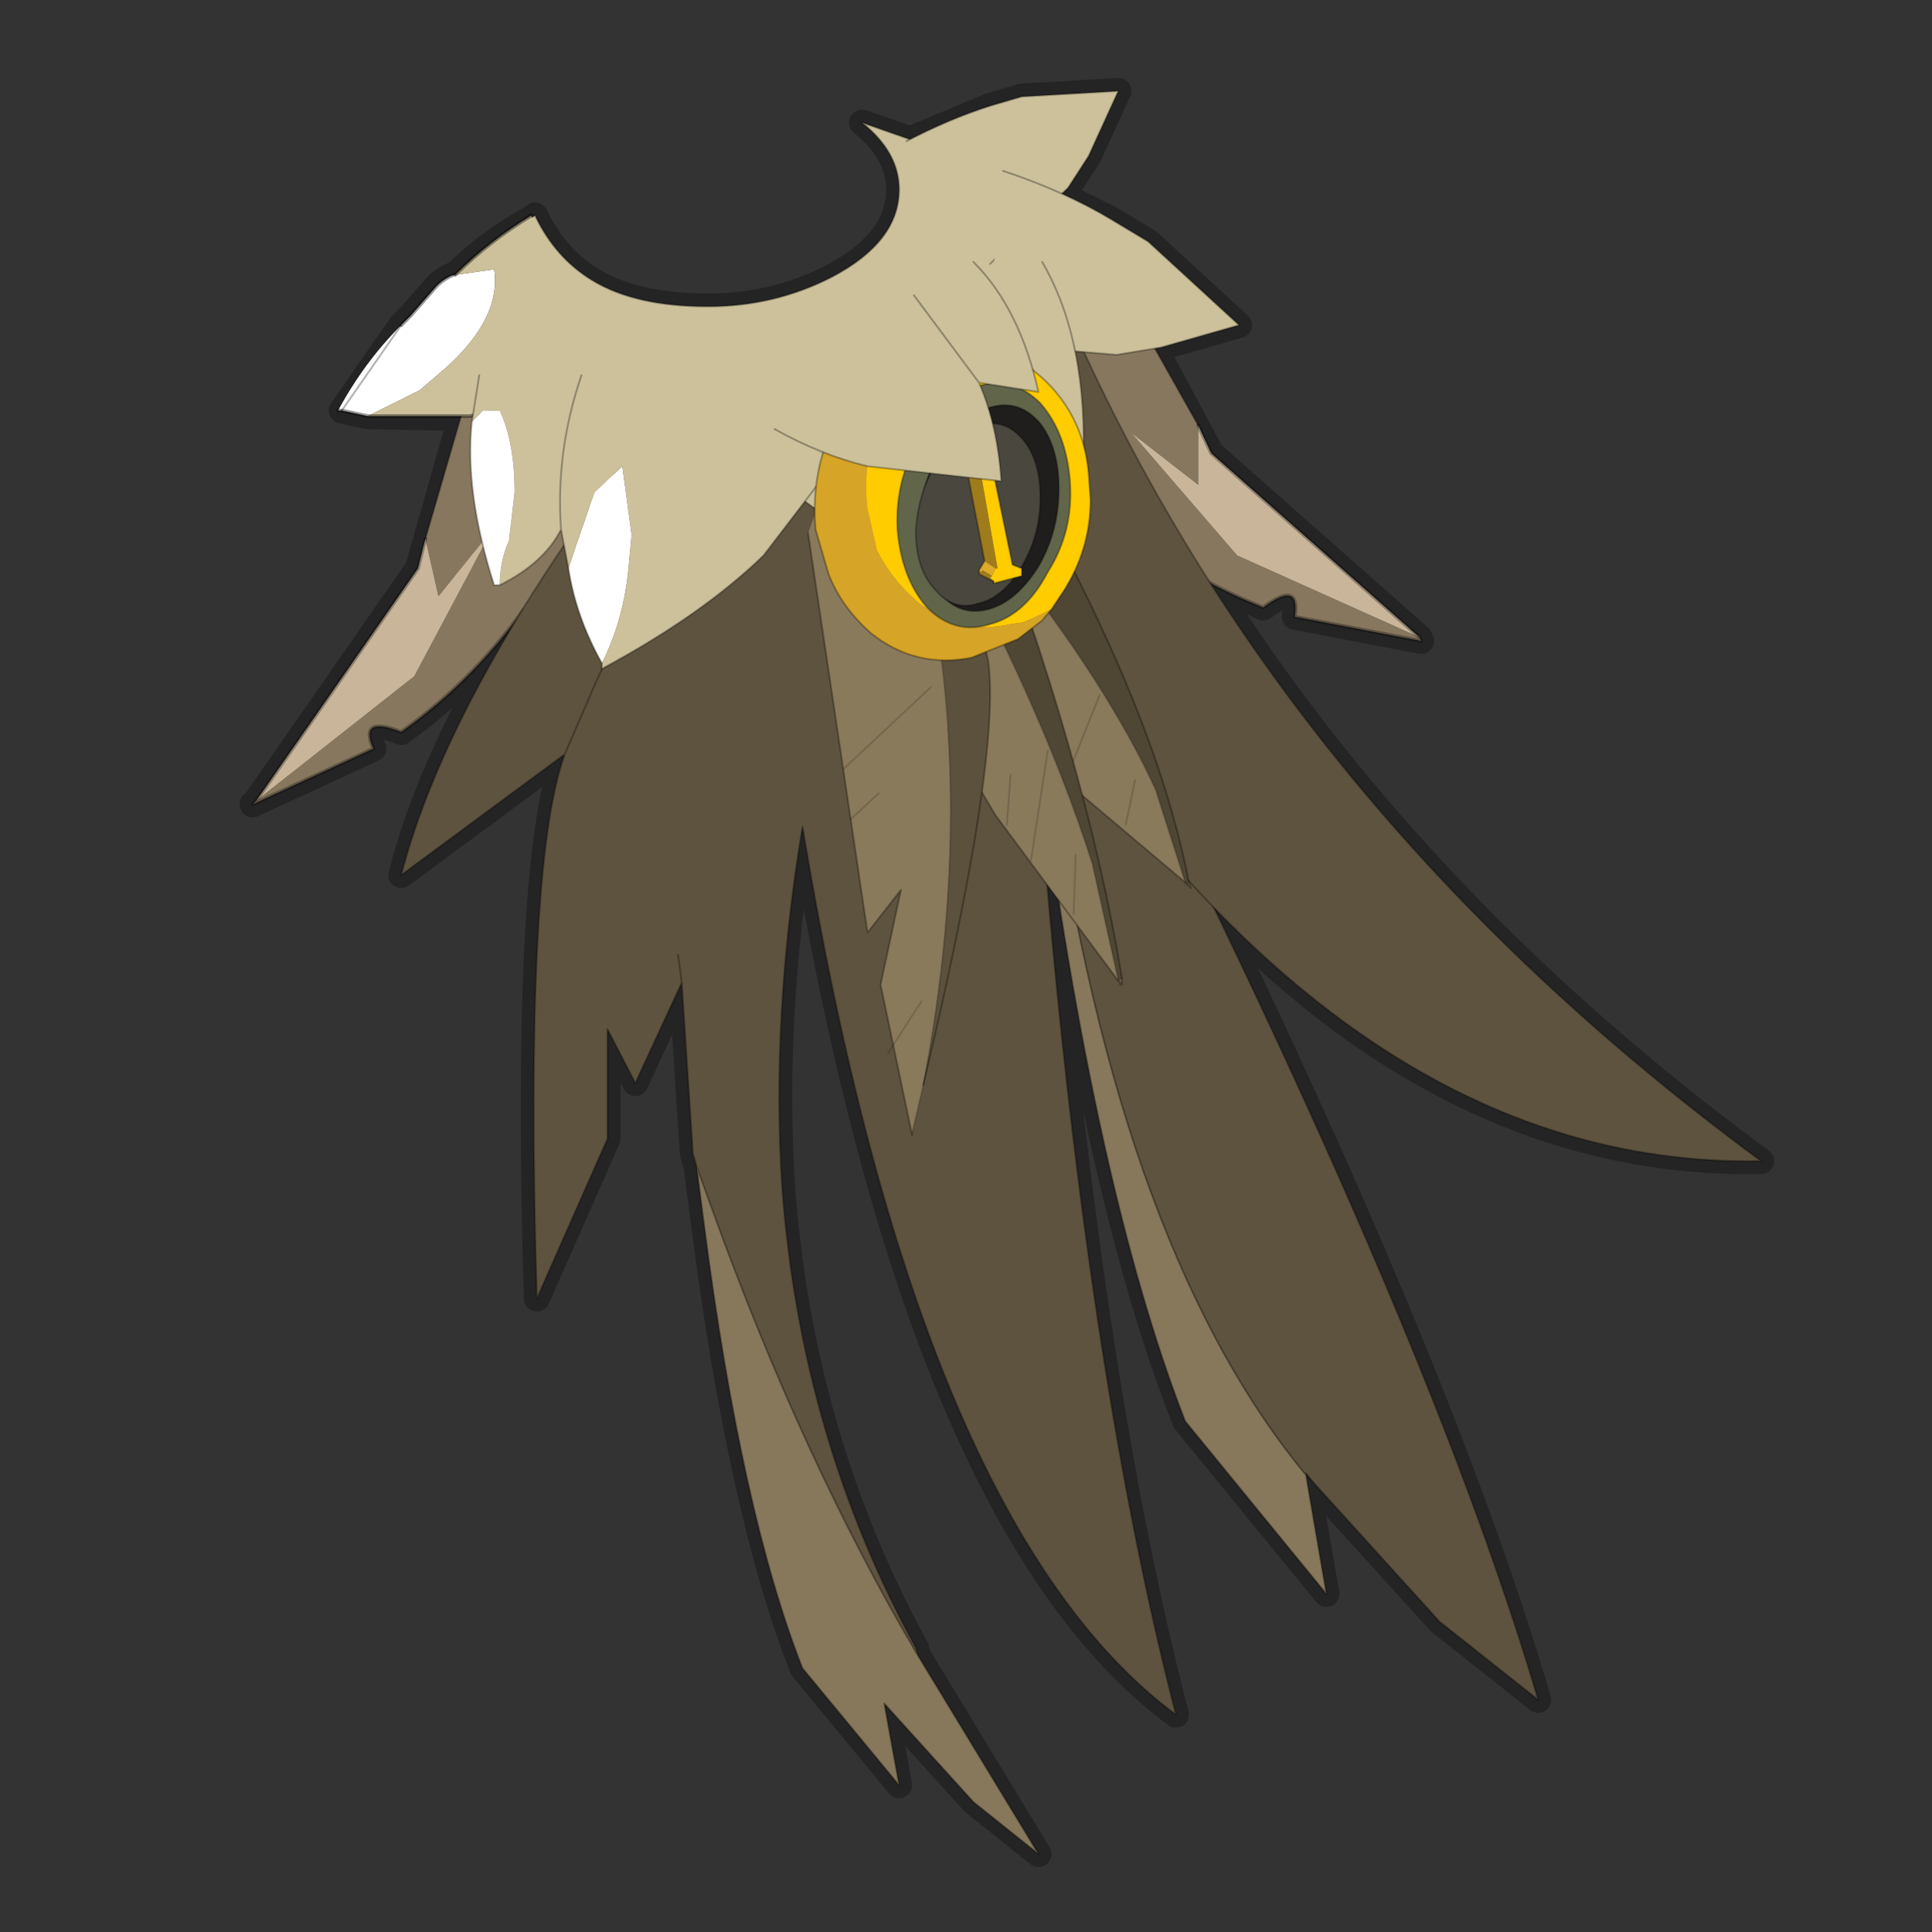 <?xml version="1.0" encoding="UTF-8" standalone="no"?>
<svg xmlns:xlink="http://www.w3.org/1999/xlink" height="520.0px" width="520.0px" xmlns="http://www.w3.org/2000/svg">
  <rect width="100%" height="100%" fill="#333333" stroke="none"/>
  <g transform="matrix(10.0, 0.0, 0.0, 10.0, 0.0, 0.0)">
    <use height="52.0" transform="matrix(1.0, 0.0, 0.0, 1.0, 0.0, 0.0)" width="52.0" xlink:href="#shape0"/>
  </g>
  <defs>
    <g id="shape0" transform="matrix(1.0, 0.0, 0.0, 1.0, 0.0, 0.0)">
      <path d="M52.0 0.0 L52.0 52.0 0.0 52.0 0.0 0.0 52.0 0.0" fill="#33cc33" fill-opacity="0.0" fill-rule="evenodd" stroke="none"/>
      <path d="M27.0 4.6 L28.6 5.25 28.75 5.05 29.3 4.2 30.1 2.45 27.5 2.6 26.65 2.85 24.5 3.75 23.2 3.3 Q24.2 4.1 24.2 5.1 24.2 6.5 22.4 7.45 20.85 8.25 19.05 8.25 17.1 8.25 15.95 7.55 14.95 6.95 14.4 5.8 L14.35 5.85 Q13.15 6.5 12.25 7.4 L12.2 7.4 Q11.95 7.5 11.75 7.7 L11.05 8.5 10.8 8.75 9.2 11.05 9.9 11.2 12.4 11.25 12.65 11.2 12.75 11.2 Q12.75 10.6 12.9 10.1 M29.2 12.0 L29.3 12.75 29.35 13.45 28.9 15.4 Q31.3 20.05 32.0 23.7 L32.7 24.45 Q39.4 31.4 47.4 31.25 38.15 24.45 32.6 15.7 30.7 12.75 29.2 9.55 L28.95 9.55 29.2 12.0 Q28.85 10.8 27.85 10.0 27.1 9.35 26.3 9.3 L26.1 9.25 25.15 9.35 24.7 9.4 Q24.5 9.45 24.25 9.6 L23.5 10.1 22.65 11.05 Q22.05 12.1 21.95 13.3 L21.95 13.7 21.95 14.05 21.95 14.25 21.95 14.3 22.3 15.45 Q22.65 16.35 23.45 17.05 24.3 17.75 25.35 17.8 L26.15 17.7 26.55 17.6 27.05 17.4 27.4 17.2 27.8 16.95 28.05 16.7 28.25 16.5 28.3 16.4 28.6 15.95 28.9 15.4 M28.6 5.25 L29.9 5.9 30.9 6.5 33.35 8.75 31.25 9.35 31.1 9.4 32.6 12.2 38.2 17.15 38.25 17.25 34.85 16.6 Q35.0 15.6 34.0 16.35 L32.6 15.7 M29.2 9.55 L30.05 9.55 31.1 9.4 M26.2 7.05 L26.5 7.4 M25.7 12.1 L25.7 11.95 26.45 11.7 26.75 11.95 26.8 12.1 26.65 12.3 27.25 15.2 27.5 15.3 27.5 15.25 Q28.0 14.4 28.0 13.4 28.0 12.4 27.55 11.85 27.05 11.25 26.4 11.45 25.7 11.6 25.2 12.45 L24.95 13.05 24.65 14.3 Q24.65 15.3 25.15 15.85 L25.5 16.15 26.3 16.25 Q26.85 16.15 27.3 15.55 L26.75 15.65 26.35 15.45 26.35 15.35 26.5 15.1 25.95 12.25 25.75 12.15 25.7 12.1 M24.95 13.05 L25.35 12.1 Q25.9 11.15 26.7 10.95 27.45 10.75 28.0 11.4 28.5 12.05 28.5 13.15 28.5 14.3 27.95 15.25 27.35 16.2 26.6 16.4 25.95 16.55 25.5 16.15 M26.3 9.3 L25.4 7.65 M27.3 15.55 L27.5 15.5 27.5 15.3 M25.35 17.8 L25.55 19.7 Q25.8 24.25 24.85 29.2 L26.45 21.35 26.65 19.1 26.6 17.8 26.55 17.6 M15.65 10.1 L15.55 10.5 15.45 10.75 Q14.95 12.45 15.1 14.25 L15.2 14.65 15.3 15.3 Q15.5 16.6 16.2 17.85 L16.2 18.0 Q18.9 16.55 20.55 14.95 L21.75 13.6 21.95 13.3 M21.95 13.7 L21.75 13.6 M25.05 18.5 L22.7 20.7 22.9 22.05 23.65 21.35 M27.85 20.15 L28.05 19.55 27.05 17.4 M28.15 19.1 L28.05 19.55 28.3 20.2 28.6 20.95 28.6 21.0 28.9 20.5 27.8 16.95 M26.45 21.35 L26.8 21.95 27.05 22.25 27.2 20.85 M27.05 22.25 L27.75 23.2 28.3 20.2 M27.75 23.2 L28.2 23.8 28.5 24.25 28.85 24.65 28.95 23.0 M22.7 20.7 L21.95 14.3 M28.6 21.0 L29.4 23.25 30.1 26.4 30.15 26.45 30.15 26.5 30.2 26.5 30.2 26.35 29.15 21.4 28.9 20.5 29.7 18.65 28.25 16.5 M28.85 24.65 L29.0 24.9 30.1 26.4 M32.0 23.7 L32.0 23.75 32.05 23.9 31.95 23.8 31.9 23.8 31.9 23.75 30.25 22.3 29.15 21.4 M29.7 18.65 L31.1 21.25 31.9 23.75 31.95 23.8 M30.25 22.3 L30.55 21.0 M28.05 7.05 Q28.7 8.15 28.95 9.55 M24.85 29.2 L24.55 30.5 24.55 30.55 24.1 28.3 24.05 28.15 23.7 26.5 24.25 23.95 23.35 25.1 22.9 22.05 M24.05 28.15 L24.8 26.95 M28.2 23.8 Q29.35 37.3 31.65 46.15 24.7 41.0 21.6 22.25 20.75 27.35 21.05 31.95 21.55 38.7 24.65 44.35 L24.7 44.55 27.95 49.9 26.2 48.5 23.8 45.85 24.2 48.05 21.6 44.9 Q19.95 40.7 18.95 32.95 L18.75 31.4 18.65 31.05 18.35 26.45 17.1 29.15 16.35 27.7 16.35 30.65 14.45 34.95 Q14.1 23.35 15.2 20.3 L10.8 23.55 Q11.6 20.45 13.9 16.7 12.55 18.45 10.8 19.7 9.65 19.25 10.05 20.15 L6.8 21.65 6.9 21.55 11.25 15.3 12.4 11.25 M18.75 31.4 L19.15 32.5 Q21.6 39.3 24.7 44.55 M35.15 39.7 L35.35 39.9 35.15 39.65 35.15 39.7 Q30.95 34.65 29.0 24.9 M32.7 24.45 Q38.95 37.4 41.4 45.75 L38.75 43.65 35.35 39.9 M35.15 39.7 L35.7 42.9 31.9 38.25 Q29.85 33.05 28.5 24.25 M12.75 11.2 L12.7 11.35 Q12.55 12.8 13.0 14.6 L13.0 14.75 13.3 15.75 13.45 15.75 Q14.65 15.15 15.1 14.25 M15.2 20.3 L16.0 18.45 16.2 18.0 M13.9 16.7 L15.2 14.65 M18.35 26.45 L18.25 25.7" fill="none" stroke="#000000" stroke-linecap="round" stroke-linejoin="round" stroke-opacity="0.302" stroke-width="0.7"/>
      <path d="M35.15 39.7 L35.7 42.9 31.9 38.25 Q29.45 31.95 27.95 20.4 L28.15 19.7 Q29.9 33.35 35.15 39.7" fill="#87785b" fill-rule="evenodd" stroke="none"/>
      <path d="M28.15 19.7 L29.2 17.45 Q38.3 35.25 41.4 45.75 L38.75 43.65 35.35 39.9 35.15 39.65 35.15 39.7 Q29.9 33.35 28.15 19.7" fill="#5e533f" fill-rule="evenodd" stroke="none"/>
      <path d="M29.2 17.45 Q38.3 35.25 41.4 45.75 L38.75 43.65 35.35 39.9 35.15 39.7 35.7 42.9 31.9 38.25 Q29.45 31.95 27.95 20.4 M28.15 19.7 Q29.9 33.35 35.15 39.7 L35.15 39.65 35.35 39.9" fill="none" stroke="#000000" stroke-linecap="round" stroke-linejoin="round" stroke-opacity="0.302" stroke-width="0.05"/>
      <path d="M30.25 7.9 L27.95 7.0 24.1 8.0 24.55 9.85 Q26.45 10.7 25.6 11.8 L28.4 15.0 26.7 11.4 26.95 10.6 27.35 11.1 Q26.55 11.35 30.05 14.0 31.85 15.5 34.0 16.35 35.0 15.6 34.85 16.6 L38.25 17.25 38.2 17.15 33.3 14.95 30.45 11.65 32.25 13.05 32.25 11.45 30.25 7.9 M29.8 11.6 L29.85 11.55 30.05 11.65 29.8 11.6" fill="#87775e" fill-rule="evenodd" stroke="none"/>
      <path d="M32.25 11.45 L32.25 13.05 30.45 11.65 33.3 14.95 38.2 17.15 32.6 12.2 32.25 11.45 M30.05 14.0 Q26.55 11.35 27.35 11.1 L26.95 10.6 26.7 11.4 28.4 15.0 30.5 17.1 30.4 16.6 30.05 14.0 M29.8 11.6 L30.05 11.65 29.85 11.55 29.8 11.6 M29.2 14.85 L30.4 16.6 29.2 14.85" fill="#c9b69a" fill-rule="evenodd" stroke="none"/>
      <path d="M30.25 7.9 L32.25 11.45 M30.4 16.6 L29.2 14.85" fill="none" stroke="#000000" stroke-linecap="round" stroke-linejoin="round" stroke-opacity="0.302" stroke-width="0.05"/>
      <path d="M27.95 7.0 L30.25 7.9 M38.2 17.15 L38.25 17.25 34.85 16.6 Q35.0 15.6 34.0 16.35 31.85 15.5 30.05 14.0 M28.4 15.0 L25.6 11.8 Q26.45 10.7 24.55 9.85 L24.1 8.0 M38.2 17.15 L32.6 12.2 32.25 11.45 M28.4 15.0 L30.5 17.1 30.4 16.6 30.05 14.0" fill="none" stroke="#000000" stroke-linecap="round" stroke-linejoin="round" stroke-opacity="0.302" stroke-width="0.1"/>
      <path d="M16.0 16.95 L16.85 13.0 16.45 12.3 16.15 12.9 Q16.95 12.95 14.1 16.4 12.7 18.35 10.8 19.7 9.65 19.25 10.05 20.15 L6.8 21.65 6.9 21.55 11.15 18.2 13.25 14.25 11.8 16.05 11.45 14.5 12.6 10.55 14.7 9.1 18.7 9.1 18.6 10.95 Q16.95 12.3 18.0 13.1 L16.0 16.95 M13.85 14.05 L13.8 14.0 13.65 14.15 13.85 14.05" fill="#87775e" fill-rule="evenodd" stroke="none"/>
      <path d="M14.1 16.4 Q16.95 12.95 16.15 12.9 L16.45 12.3 16.85 13.0 16.0 16.95 14.4 19.5 14.4 19.0 14.1 16.4 M11.45 14.5 L11.8 16.05 13.25 14.25 11.15 18.2 6.9 21.55 11.25 15.3 11.45 14.5 M15.15 17.0 L14.4 19.0 15.15 17.0 M13.85 14.05 L13.65 14.15 13.8 14.0 13.85 14.05" fill="#c9b69a" fill-rule="evenodd" stroke="none"/>
      <path d="M12.6 10.55 L11.45 14.5 M14.4 19.0 L15.15 17.0" fill="none" stroke="#000000" stroke-linecap="round" stroke-linejoin="round" stroke-opacity="0.302" stroke-width="0.05"/>
      <path d="M16.0 16.95 L18.0 13.1 Q16.95 12.3 18.6 10.95 L18.7 9.1 M14.7 9.1 L12.6 10.55 M6.9 21.55 L6.8 21.65 10.05 20.15 Q9.65 19.25 10.8 19.7 12.7 18.35 14.1 16.4 L14.4 19.0 M6.9 21.55 L11.25 15.3 11.45 14.5 M16.0 16.95 L14.4 19.5 14.4 19.0" fill="none" stroke="#000000" stroke-linecap="round" stroke-linejoin="round" stroke-opacity="0.302" stroke-width="0.1"/>
      <path d="M18.15 13.7 L16.0 18.45 15.2 20.3 16.0 18.45 18.15 13.7 M18.25 25.7 L18.35 26.45 18.25 25.7 M18.75 31.4 L18.65 31.05 18.35 26.45 17.1 29.15 16.35 27.7 16.35 30.65 14.45 34.95 Q14.1 23.35 15.2 20.3 L10.8 23.55 Q12.0 18.9 16.65 12.6 L27.2 5.6 28.0 6.7 28.05 6.85 Q33.75 21.2 47.4 31.25 36.4 31.45 27.75 18.15 28.9 35.5 31.65 46.15 24.7 41.0 21.6 22.25 20.75 27.35 21.05 31.95 21.55 38.7 24.65 44.35 L24.7 44.55 Q21.6 39.3 19.15 32.5 L18.75 31.4" fill="#5e533f" fill-rule="evenodd" stroke="none"/>
      <path d="M24.7 44.55 L27.95 49.9 26.2 48.5 23.8 45.85 24.2 48.05 21.6 44.9 Q19.95 40.7 18.95 32.95 L18.75 31.4 19.15 32.5 Q21.6 39.3 24.7 44.55" fill="#87785b" fill-rule="evenodd" stroke="none"/>
      <path d="M18.35 26.45 L18.25 25.7 M15.2 20.3 L16.0 18.45 18.15 13.7 M18.75 31.4 L18.65 31.05 18.35 26.45 17.1 29.15 16.35 27.7 16.35 30.65 14.45 34.95 Q14.1 23.35 15.2 20.3 L10.8 23.55 Q12.0 18.9 16.65 12.6 L27.2 5.6 28.0 6.7 28.05 6.85 Q33.75 21.2 47.4 31.25 36.4 31.45 27.75 18.15 28.9 35.5 31.65 46.15 24.7 41.0 21.6 22.25 20.75 27.35 21.05 31.95 21.55 38.7 24.65 44.35 L24.7 44.55 27.95 49.9 26.2 48.5 23.8 45.85 24.2 48.05 21.6 44.9 Q19.95 40.7 18.95 32.95 L18.75 31.4 19.15 32.5 Q21.6 39.3 24.7 44.55" fill="none" stroke="#000000" stroke-linecap="round" stroke-linejoin="round" stroke-opacity="0.302" stroke-width="0.05"/>
      <path d="M13.9 6.75 Q14.0 6.0 14.4 5.8 14.95 6.95 15.95 7.55 17.1 8.25 19.05 8.25 20.85 8.25 22.4 7.45 24.2 6.5 24.2 5.1 24.2 4.1 23.2 3.3 L25.2 4.0 27.2 4.9 Q28.95 5.9 28.95 6.75 28.95 8.0 24.6 9.95 20.55 11.75 19.3 11.75 16.75 11.75 15.3 10.6 13.85 9.45 13.85 7.6 L13.9 6.75" fill="#ccc19b" fill-rule="evenodd" stroke="none"/>
      <path d="M13.9 6.75 L13.85 7.6 Q13.85 9.45 15.3 10.6 16.75 11.75 19.3 11.75 20.55 11.75 24.6 9.95 28.95 8.0 28.95 6.75 28.95 5.9 27.2 4.9 L25.2 4.0 23.2 3.3 Q24.2 4.1 24.2 5.1 24.2 6.5 22.4 7.45 20.85 8.25 19.05 8.25 17.1 8.25 15.95 7.55 14.95 6.95 14.4 5.8 14.0 6.0 13.9 6.75 Z" fill="none" stroke="#000000" stroke-linecap="round" stroke-linejoin="round" stroke-opacity="0.302" stroke-width="0.05"/>
      <path d="M24.4 3.8 L26.65 7.1 28.75 5.05 29.3 4.2 30.1 2.45 27.5 2.6 26.65 2.85 Q25.55 3.2 24.4 3.8" fill="#ccc19b" fill-rule="evenodd" stroke="none"/>
      <path d="M26.65 7.1 L28.75 5.05 29.3 4.2 30.1 2.45 27.5 2.6 26.65 2.85 Q25.55 3.2 24.4 3.8" fill="none" stroke="#000000" stroke-linecap="round" stroke-linejoin="round" stroke-opacity="0.302" stroke-width="0.05"/>
      <path d="M26.55 9.25 L30.05 9.55 31.25 9.35 33.35 8.75 30.9 6.5 29.9 5.9 Q28.65 5.15 27.0 4.6 L26.55 9.25" fill="#ccc19b" fill-rule="evenodd" stroke="none"/>
      <path d="M26.55 9.25 L30.05 9.55 31.25 9.35 33.35 8.75 30.9 6.5 29.9 5.9 Q28.65 5.15 27.0 4.6" fill="none" stroke="#000000" stroke-linecap="round" stroke-linejoin="round" stroke-opacity="0.302" stroke-width="0.05"/>
      <path d="M18.7 11.35 L24.55 8.25 25.4 7.65 28.05 7.05 Q29.3 9.2 29.15 12.6 27.65 12.5 27.0 11.65 27.35 13.5 26.85 15.65 23.95 14.8 21.95 13.7 L18.7 11.35 M27.0 11.65 Q26.6 9.55 25.4 7.65 26.6 9.55 27.0 11.65" fill="#ccc19b" fill-rule="evenodd" stroke="none"/>
      <path d="M28.05 7.05 Q29.3 9.2 29.15 12.6 27.65 12.5 27.0 11.65 27.35 13.5 26.85 15.65 23.95 14.8 21.95 13.7 L18.7 11.35 M25.4 7.65 Q26.6 9.55 27.0 11.65" fill="none" stroke="#000000" stroke-linecap="round" stroke-linejoin="round" stroke-opacity="0.302" stroke-width="0.05"/>
      <path d="M12.25 7.4 L13.3 7.25 Q13.5 8.55 12.0 9.9 L11.3 10.5 9.9 11.2 9.2 11.05 10.8 8.75 9.2 11.05 9.1 11.05 Q9.8 9.75 10.8 8.75 L11.05 8.5 11.75 7.7 Q11.95 7.5 12.2 7.4 L12.25 7.4" fill="#ffffff" fill-rule="evenodd" stroke="none"/>
      <path d="M9.9 11.2 L11.3 10.5 12.0 9.9 Q13.5 8.55 13.3 7.25 L12.25 7.4 Q13.15 6.5 14.3 5.8 L16.0 10.3 12.65 11.2 9.9 11.2" fill="#ccc19b" fill-rule="evenodd" stroke="none"/>
      <path d="M12.25 7.4 L12.2 7.4 M10.8 8.75 L9.2 11.05" fill="none" stroke="#000000" stroke-linecap="round" stroke-linejoin="round" stroke-opacity="0.302" stroke-width="0.05"/>
      <path d="M9.9 11.2 L12.65 11.2 16.0 10.3 M14.3 5.8 Q13.15 6.5 12.25 7.4 M12.2 7.4 Q11.95 7.5 11.75 7.7 L11.05 8.5 10.8 8.75 M9.2 11.05 L9.9 11.2 M9.2 11.05 L9.1 11.05" fill="none" stroke="#000000" stroke-linecap="round" stroke-linejoin="round" stroke-opacity="0.4" stroke-width="0.1"/>
      <path d="M12.7 11.35 L13.0 11.05 13.45 11.05 Q13.85 11.9 13.85 13.25 L13.7 14.55 Q13.45 15.1 13.45 15.75 L13.3 15.75 Q12.5 13.25 12.7 11.35 M15.3 15.3 L15.5 14.7 16.0 13.25 16.75 12.55 17.0 14.4 16.9 15.45 Q16.75 16.75 16.2 17.85 15.5 16.6 15.3 15.3" fill="#ffffff" fill-rule="evenodd" stroke="none"/>
      <path d="M12.7 11.35 L12.9 10.1 15.65 10.1 Q14.95 12.15 15.1 14.25 14.95 12.15 15.65 10.1 L23.0 11.75 20.55 14.95 Q18.9 16.55 16.2 18.0 L16.2 17.85 Q16.75 16.75 16.9 15.45 L17.0 14.4 16.75 12.55 16.0 13.25 15.5 14.7 15.3 15.3 15.1 14.25 Q14.65 15.15 13.45 15.75 13.45 15.1 13.7 14.55 L13.85 13.25 Q13.85 11.9 13.45 11.05 L13.0 11.05 12.7 11.35" fill="#ccc19b" fill-rule="evenodd" stroke="none"/>
      <path d="M12.9 10.1 L12.7 11.35 Q12.5 13.25 13.3 15.75 L13.45 15.75 Q14.65 15.15 15.1 14.25 14.95 12.15 15.65 10.1 M15.1 14.25 L15.3 15.3 Q15.5 16.6 16.2 17.85 L16.2 18.0 Q18.9 16.55 20.55 14.95 L23.0 11.75" fill="none" stroke="#000000" stroke-linecap="round" stroke-linejoin="round" stroke-opacity="0.302" stroke-width="0.05"/>
      <path d="M32.0 23.75 L32.05 23.9 31.95 23.8 31.9 23.8 31.95 23.8 32.0 23.75" fill="#6e624a" fill-rule="evenodd" stroke="none"/>
      <path d="M25.15 12.6 L26.55 11.25 27.55 12.85 Q31.1 19.1 32.0 23.75 L31.95 23.8 31.9 23.75 31.1 21.25 Q29.45 17.65 25.4 12.95 L25.15 12.6" fill="#4f4634" fill-rule="evenodd" stroke="none"/>
      <path d="M31.9 23.8 L31.9 23.75 27.4 19.95 Q25.4 17.75 24.3 15.9 L24.25 15.75 Q23.25 13.85 24.95 12.8 L25.15 12.6 25.4 12.95 Q29.45 17.65 31.1 21.25 L31.9 23.75 31.95 23.8 31.9 23.8" fill="#8a7a5c" fill-rule="evenodd" stroke="none"/>
      <path d="M26.55 11.25 L27.55 12.85 Q31.1 19.1 32.0 23.75 L32.05 23.9 31.95 23.8 M31.9 23.75 L27.4 19.95 Q25.4 17.75 24.3 15.9 L24.25 15.75 Q23.25 13.85 24.95 12.8 M31.9 23.75 L31.95 23.8" fill="none" stroke="#000000" stroke-linecap="round" stroke-linejoin="round" stroke-opacity="0.302" stroke-width="0.05"/>
      <path d="M25.15 12.6 L26.55 11.25 M24.95 12.8 L25.15 12.6" fill="none" stroke="#000000" stroke-linecap="round" stroke-linejoin="round" stroke-opacity="0.302" stroke-width="0.05"/>
      <path d="M31.95 23.8 L31.9 23.8 31.9 23.75 M25.15 12.6 L25.4 12.95 Q29.45 17.65 31.1 21.25 L31.9 23.75" fill="none" stroke="#000000" stroke-linecap="round" stroke-linejoin="round" stroke-opacity="0.153" stroke-width="0.05"/>
      <path d="M30.3 22.2 L30.55 21.0" fill="none" stroke="#000000" stroke-linecap="round" stroke-linejoin="round" stroke-opacity="0.153" stroke-width="0.05"/>
      <path d="M28.7 20.95 L29.6 18.7" fill="none" stroke="#000000" stroke-linecap="round" stroke-linejoin="round" stroke-opacity="0.153" stroke-width="0.05"/>
      <path d="M27.85 20.15 L28.15 19.1" fill="none" stroke="#000000" stroke-linecap="round" stroke-linejoin="round" stroke-opacity="0.153" stroke-width="0.05"/>
      <path d="M30.2 26.35 L30.2 26.5 30.15 26.5 30.15 26.45 30.1 26.4 30.2 26.35" fill="#6e624a" fill-rule="evenodd" stroke="none"/>
      <path d="M30.1 26.4 L29.4 23.25 Q28.0 18.85 24.9 13.25 L24.7 12.9 25.55 11.0 26.35 12.9 Q29.25 20.5 30.2 26.35 L30.1 26.4" fill="#4f4634" fill-rule="evenodd" stroke="none"/>
      <path d="M30.1 26.4 L26.8 21.95 Q25.25 19.4 24.4 17.2 L24.35 17.0 Q23.55 14.6 24.6 13.15 L24.7 12.9 24.9 13.25 Q28.0 18.85 29.4 23.25 L30.1 26.4" fill="#8a7a5c" fill-rule="evenodd" stroke="none"/>
      <path d="M24.6 13.15 Q23.55 14.6 24.35 17.0 L24.4 17.2 Q25.25 19.4 26.8 21.95 L30.1 26.4 M30.2 26.35 Q29.25 20.5 26.35 12.9 L25.55 11.0 M30.15 26.45 L30.15 26.5 30.2 26.5 30.2 26.35" fill="none" stroke="#000000" stroke-linecap="round" stroke-linejoin="round" stroke-opacity="0.302" stroke-width="0.05"/>
      <path d="M24.7 12.9 L24.6 13.15 M25.55 11.0 L24.7 12.9" fill="none" stroke="#000000" stroke-linecap="round" stroke-linejoin="round" stroke-opacity="0.302" stroke-width="0.05"/>
      <path d="M30.1 26.4 L29.4 23.25 Q28.0 18.85 24.9 13.25 L24.7 12.9 M30.1 26.4 L30.15 26.45" fill="none" stroke="#000000" stroke-linecap="round" stroke-linejoin="round" stroke-opacity="0.153" stroke-width="0.05"/>
      <path d="M28.9 24.6 L28.95 23.0" fill="none" stroke="#000000" stroke-linecap="round" stroke-linejoin="round" stroke-opacity="0.153" stroke-width="0.05"/>
      <path d="M27.75 23.15 L28.2 20.2" fill="none" stroke="#000000" stroke-linecap="round" stroke-linejoin="round" stroke-opacity="0.153" stroke-width="0.05"/>
      <path d="M27.1 22.2 L27.2 20.85" fill="none" stroke="#000000" stroke-linecap="round" stroke-linejoin="round" stroke-opacity="0.153" stroke-width="0.05"/>
      <path d="M24.05 12.25 Q24.7 13.9 25.15 16.45 26.15 22.45 24.85 29.2 L24.55 30.5 24.55 30.55 23.7 26.5 24.25 23.95 23.35 25.1 21.75 14.35 22.35 12.7 24.05 12.25" fill="#8a7a5c" fill-rule="evenodd" stroke="none"/>
      <path d="M25.3 11.95 L26.2 16.05 26.6 17.8 Q26.95 20.4 24.85 29.2 26.15 22.45 25.15 16.45 24.7 13.9 24.05 12.25 L25.3 11.95" fill="#5c513c" fill-rule="evenodd" stroke="none"/>
      <path d="M24.85 29.2 Q26.95 20.4 26.6 17.8 L26.2 16.05 25.3 11.95 M24.55 30.5 L24.55 30.55 23.7 26.5 24.25 23.95 23.35 25.1 21.75 14.35" fill="none" stroke="#000000" stroke-linecap="round" stroke-linejoin="round" stroke-opacity="0.302" stroke-width="0.05"/>
      <path d="M25.3 11.95 L24.05 12.25 M22.35 12.7 L24.05 12.25" fill="none" stroke="#000000" stroke-linecap="round" stroke-linejoin="round" stroke-opacity="0.302" stroke-width="0.05"/>
      <path d="M24.05 12.25 Q24.7 13.9 25.15 16.45 26.15 22.45 24.85 29.2 L24.55 30.5" fill="none" stroke="#000000" stroke-linecap="round" stroke-linejoin="round" stroke-opacity="0.153" stroke-width="0.05"/>
      <path d="M22.7 20.7 L25.05 18.5" fill="none" stroke="#000000" stroke-linecap="round" stroke-linejoin="round" stroke-opacity="0.153" stroke-width="0.05"/>
      <path d="M22.9 22.05 L23.65 21.35" fill="none" stroke="#000000" stroke-linecap="round" stroke-linejoin="round" stroke-opacity="0.153" stroke-width="0.05"/>
      <path d="M23.9 28.35 L24.8 26.95" fill="none" stroke="#000000" stroke-linecap="round" stroke-linejoin="round" stroke-opacity="0.153" stroke-width="0.05"/>
      <path d="M26.1 9.25 L25.15 9.35 24.7 9.4 Q24.5 9.45 24.25 9.6 L23.5 10.1 22.65 11.05 Q21.8 12.5 21.95 14.25 L22.3 15.45 Q22.65 16.35 23.45 17.05 24.65 18.0 26.15 17.7 L27.4 17.2 28.05 16.7 28.3 16.4 27.55 16.75 27.2 16.8 Q25.85 17.1 24.7 16.2 24.0 15.6 23.6 14.8 L23.35 13.7 Q23.15 12.05 24.0 10.8 L24.8 9.9 25.05 9.65 25.4 9.45 26.1 9.25" fill="#d6a426" fill-rule="evenodd" stroke="none"/>
      <path d="M26.1 9.25 L25.4 9.45 25.05 9.65 24.8 9.9 24.0 10.8 Q23.15 12.05 23.35 13.7 L23.6 14.8 Q24.0 15.6 24.7 16.2 25.85 17.1 27.2 16.8 L27.55 16.75 28.3 16.4 28.6 15.95 Q29.35 14.8 29.35 13.45 L29.3 12.75 Q29.15 11.05 27.85 10.0 27.05 9.3 26.1 9.25" fill="#ffcc00" fill-rule="evenodd" stroke="none"/>
      <path d="M28.3 16.4 L28.05 16.7 27.4 17.2 26.15 17.7 Q24.65 18.0 23.45 17.05 22.65 16.35 22.3 15.45 L21.95 14.25 Q21.8 12.5 22.65 11.05 L23.5 10.1 24.25 9.6 Q24.5 9.45 24.7 9.4 L25.15 9.35 26.1 9.25 M28.3 16.4 L28.6 15.95 Q29.35 14.8 29.35 13.45 L29.3 12.75 Q29.15 11.05 27.85 10.0 27.05 9.3 26.1 9.25" fill="none" stroke="#000000" stroke-linecap="round" stroke-linejoin="round" stroke-opacity="0.302" stroke-width="0.05"/>
      <path d="M26.65 16.8 Q27.6 16.55 28.2 15.4 28.9 14.3 28.8 12.95 28.7 11.65 28.0 10.85 27.25 10.1 26.3 10.4 25.4 10.65 24.75 11.8 24.1 12.9 24.15 14.2 24.25 15.55 24.95 16.35 25.7 17.1 26.65 16.8" fill="#61664b" fill-rule="evenodd" stroke="none"/>
      <path d="M26.65 16.8 Q25.7 17.1 24.95 16.35 24.25 15.55 24.15 14.2 24.1 12.9 24.75 11.8 25.4 10.65 26.3 10.4 27.25 10.1 28.0 10.85 28.7 11.65 28.8 12.95 28.9 14.3 28.2 15.4 27.6 16.55 26.65 16.8 Z" fill="none" stroke="#000000" stroke-linecap="round" stroke-linejoin="round" stroke-opacity="0.302" stroke-width="0.05"/>
      <path d="M28.5 13.15 Q28.5 14.3 27.95 15.25 27.35 16.2 26.6 16.4 25.8 16.6 25.3 15.95 24.75 15.3 24.75 14.15 24.75 13.05 25.35 12.1 25.9 11.15 26.7 10.95 27.45 10.75 28.0 11.4 28.5 12.05 28.5 13.15" fill="#201e1c" fill-rule="evenodd" stroke="none"/>
      <path d="M28.5 13.15 Q28.5 14.3 27.95 15.25 27.35 16.2 26.6 16.4 25.8 16.6 25.3 15.95 24.75 15.3 24.75 14.15 24.75 13.05 25.35 12.1 25.9 11.15 26.7 10.95 27.45 10.75 28.0 11.4 28.5 12.05 28.5 13.15 Z" fill="none" stroke="#000000" stroke-linecap="round" stroke-linejoin="round" stroke-opacity="0.302" stroke-width="0.05"/>
      <path d="M28.0 13.4 Q28.0 14.4 27.5 15.25 27.0 16.1 26.3 16.25 25.65 16.45 25.15 15.85 24.65 15.3 24.65 14.3 24.7 13.3 25.2 12.45 25.7 11.6 26.4 11.45 27.05 11.25 27.55 11.85 28.0 12.4 28.0 13.4" fill="#4a473e" fill-rule="evenodd" stroke="none"/>
      <path d="M28.0 13.4 Q28.0 14.4 27.5 15.25 27.0 16.1 26.3 16.25 25.65 16.45 25.15 15.85 24.65 15.3 24.65 14.3 24.7 13.3 25.2 12.45 25.7 11.6 26.4 11.45 27.05 11.25 27.55 11.85 28.0 12.4 28.0 13.4 Z" fill="none" stroke="#000000" stroke-linecap="round" stroke-linejoin="round" stroke-opacity="0.302" stroke-width="0.05"/>
      <path d="M26.65 15.55 L26.7 15.5 26.65 15.55 M26.75 15.65 L26.75 15.7 26.75 15.65 M26.05 12.15 L26.0 12.15 26.05 12.15" fill="#d6a426" fill-rule="evenodd" stroke="none"/>
      <path d="M26.7 15.5 L26.65 15.55 26.75 15.65 26.35 15.45 26.35 15.35 26.4 15.4 26.45 15.35 26.7 15.5 M26.8 15.3 L26.5 15.1 25.95 12.25 25.75 12.15 25.7 12.1 25.7 11.95 26.05 12.15 26.0 12.15 26.1 12.3 26.35 12.45 26.85 15.3 26.8 15.3" fill="#a07b1c" fill-rule="evenodd" stroke="none"/>
      <path d="M26.75 15.7 L26.7 15.7 26.75 15.65 26.75 15.7" fill="#2d3328" fill-rule="evenodd" stroke="none"/>
      <path d="M26.7 15.5 L26.45 15.35 26.4 15.4 26.35 15.35 26.5 15.1 26.8 15.3 26.7 15.5" fill="#deaa28" fill-rule="evenodd" stroke="none"/>
      <path d="M26.75 11.95 L26.05 12.15 25.7 11.95 26.45 11.7 26.75 11.95" fill="#826217" fill-rule="evenodd" stroke="none"/>
      <path d="M26.75 15.65 L26.65 15.55 26.7 15.5 26.8 15.3 26.85 15.3 26.35 12.45 26.1 12.3 26.0 12.15 26.05 12.15 26.75 11.95 26.8 12.1 26.65 12.3 27.25 15.2 27.5 15.3 27.5 15.5 26.75 15.7 26.75 15.65" fill="#ffcc00" fill-rule="evenodd" stroke="none"/>
      <path d="M26.35 15.35 L26.35 15.45 26.75 15.65 M26.5 15.1 L26.35 15.35 M26.75 15.7 L27.5 15.5 27.5 15.3 27.25 15.2 26.65 12.3 26.8 12.1 26.75 11.95 M25.7 11.95 L25.7 12.1 25.75 12.15 25.95 12.25 26.5 15.1 M25.7 11.95 L26.45 11.7 26.75 11.95" fill="none" stroke="#000000" stroke-linecap="round" stroke-linejoin="round" stroke-opacity="0.302" stroke-width="0.05"/>
      <path d="M26.2 7.05 Q27.45 8.3 27.95 10.55 L26.35 10.3 Q26.85 11.45 26.95 12.95 L23.35 12.55 Q22.1 12.25 20.85 11.55 L24.15 8.45 24.6 7.95 26.2 7.05 M26.35 10.3 L24.6 7.95 26.35 10.3" fill="#ccc19b" fill-rule="evenodd" stroke="none"/>
      <path d="M26.2 7.05 Q27.45 8.3 27.95 10.55 L26.35 10.3 Q26.85 11.45 26.95 12.95 L23.35 12.55 Q22.1 12.25 20.85 11.55 M24.6 7.95 L26.35 10.3" fill="none" stroke="#000000" stroke-linecap="round" stroke-linejoin="round" stroke-opacity="0.302" stroke-width="0.05"/>
    </g>
  </defs>
</svg>

